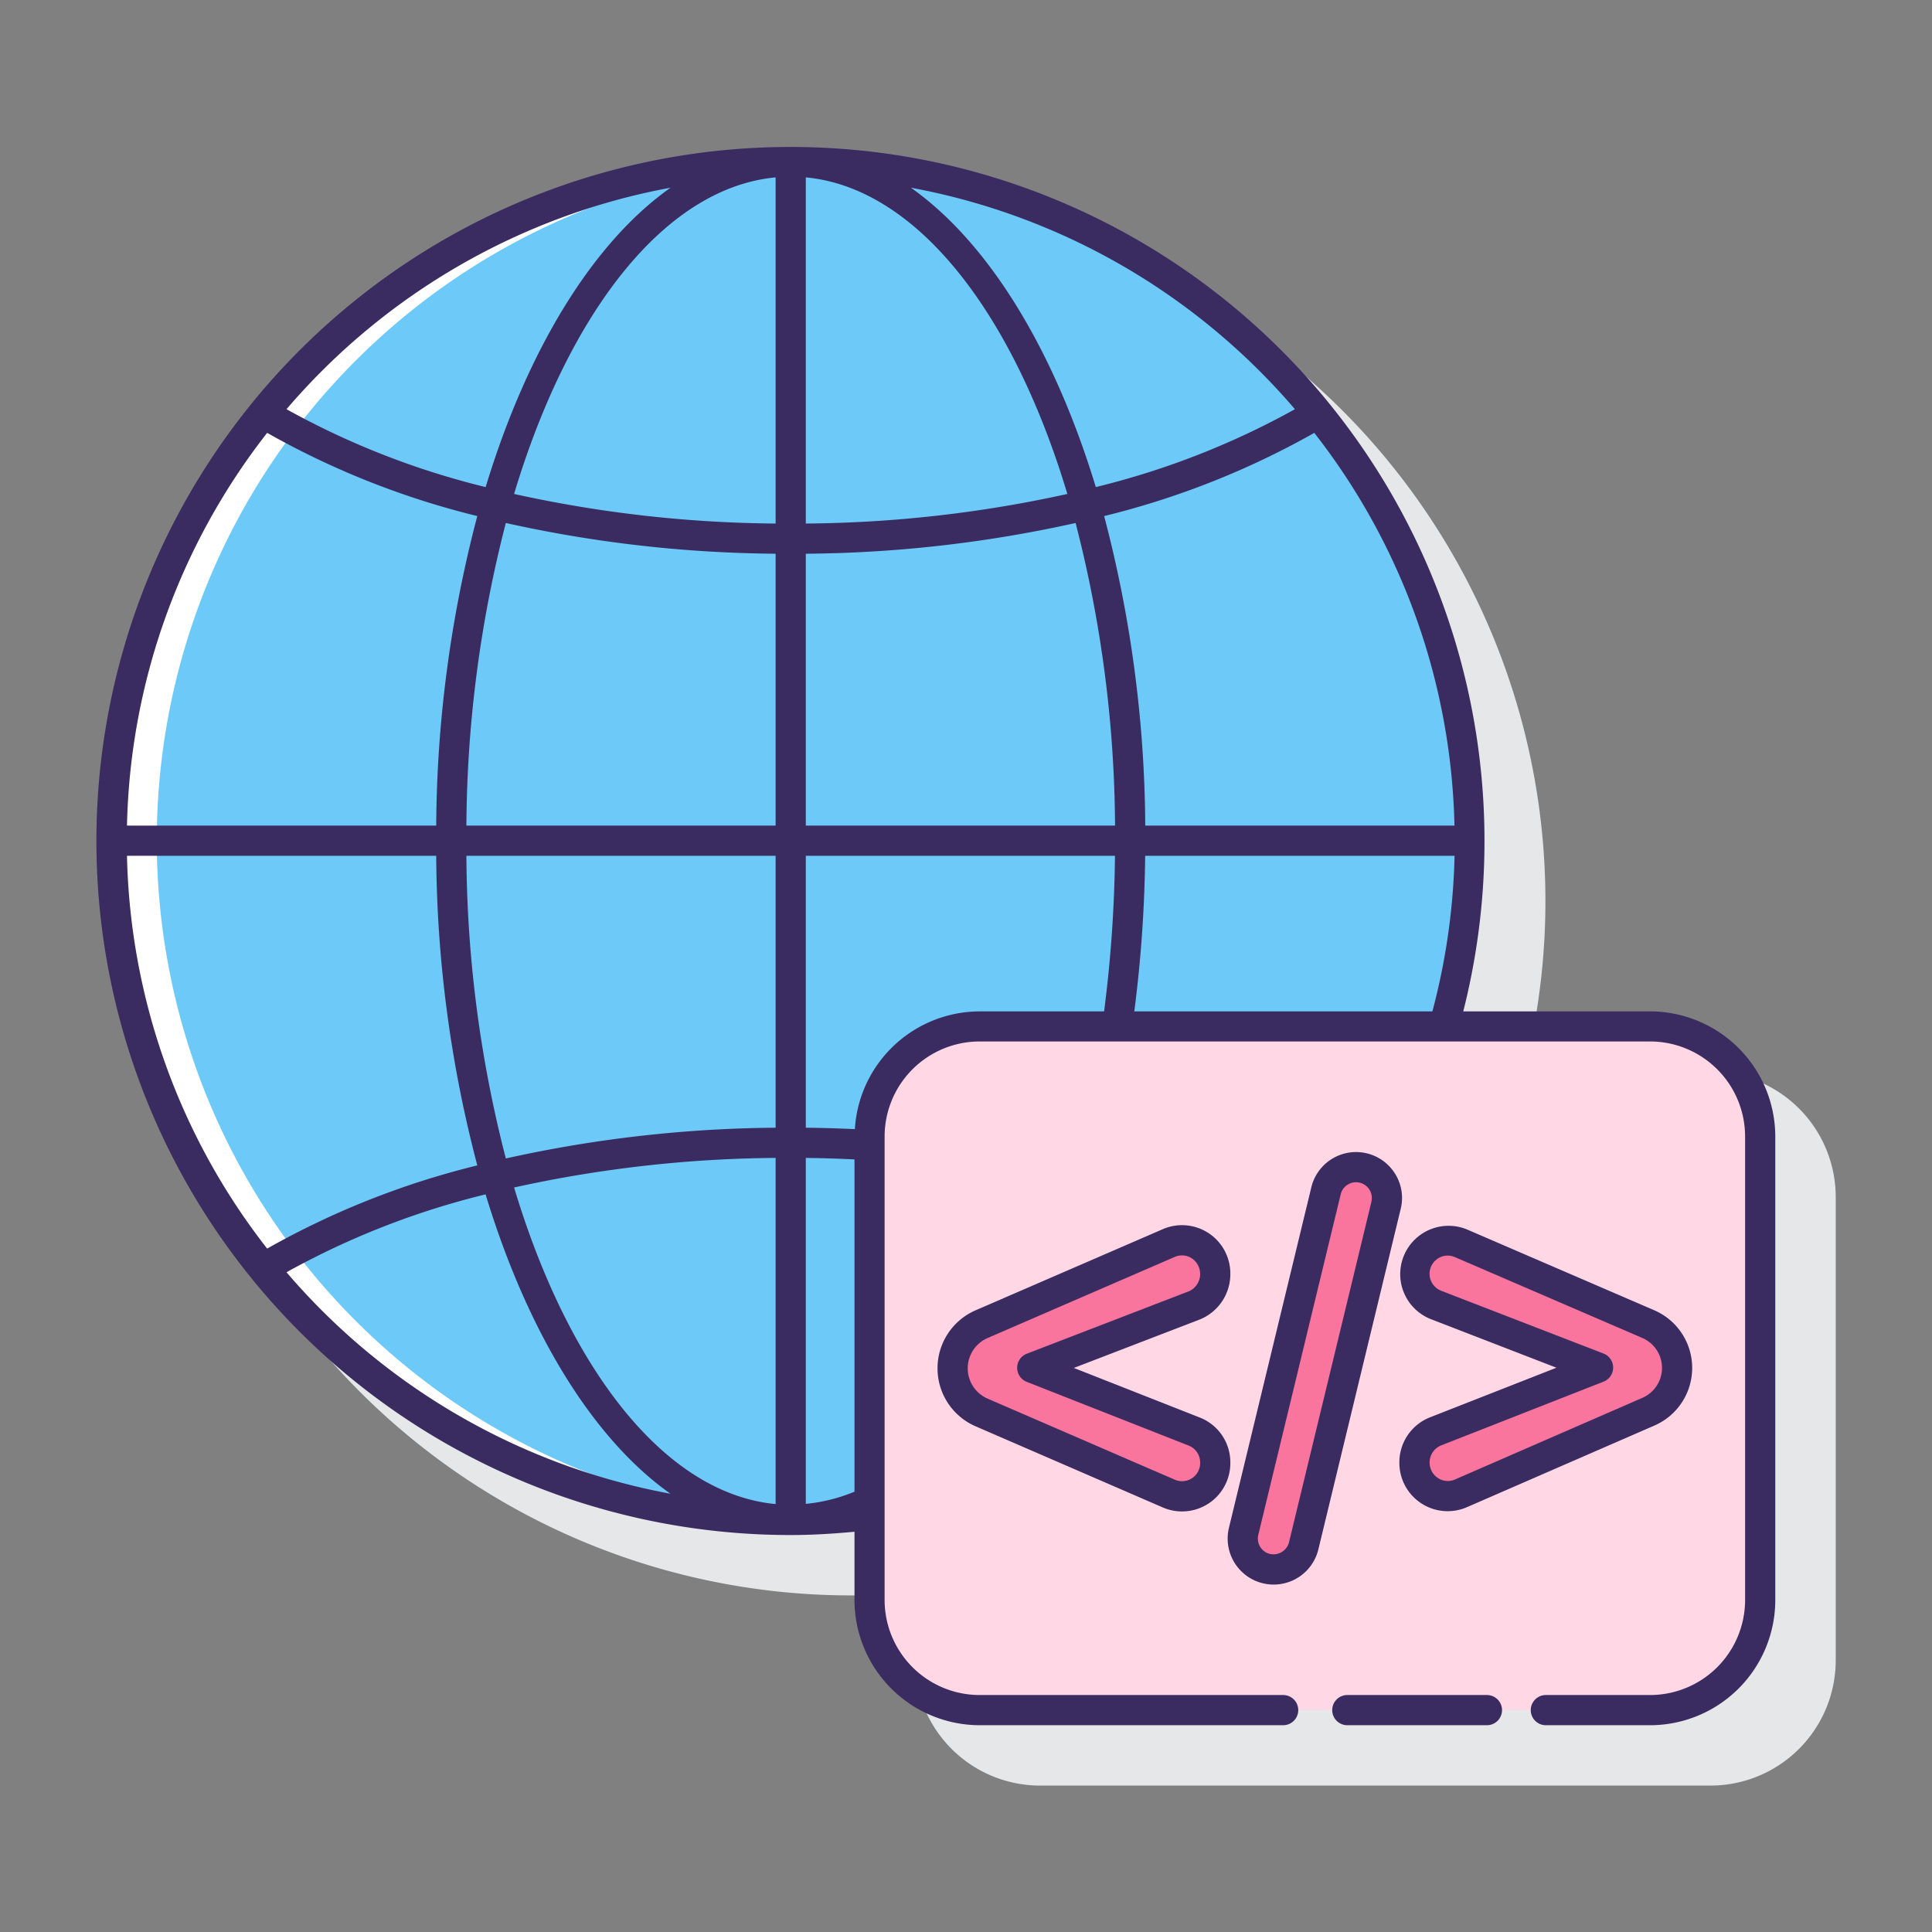 <svg xmlns="http://www.w3.org/2000/svg"  viewBox="0 0 128 128" width="64px" height="64px"><rect x="0" y="0" width="128" height="128" fill="#808080" stroke="none"/><path fill="#e6e7e8" d="M113.317,71.008h-12.34A46,46,0,1,0,56.388,105.7c1.425,0,2.832-.074,4.225-.2V110a8.3,8.3,0,0,0,8.3,8.3h44.409a8.305,8.305,0,0,0,8.3-8.3V79.3A8.306,8.306,0,0,0,113.317,71.008Z"/><path fill="#6dc9f7" d="M57.613,75.3a7.3,7.3,0,0,1,7.3-7.3H95.669A45,45,0,1,0,52.387,100.7a45.534,45.534,0,0,0,5.226-.311Z"/><path fill="#fff" d="M10.388,55.7a44.992,44.992,0,0,1,43.5-44.962c-.5-.016-1-.038-1.5-.038a45,45,0,0,0,0,90c.5,0,1-.021,1.5-.038A44.992,44.992,0,0,1,10.388,55.7Z"/><rect width="59" height="45.292" x="57.613" y="68.008" fill="#ffd7e5" rx="7.296" ry="7.296"/><path fill="#fa759e" d="M80.513,96.894v.038a2.2,2.2,0,0,1-3.079,2.022L65.017,93.572a3.162,3.162,0,0,1-1.9-2.9v-.034a3.162,3.162,0,0,1,1.9-2.9l12.417-5.382a2.2,2.2,0,0,1,3.079,2.022v.06A2.2,2.2,0,0,1,79.1,86.492L68.389,90.62l10.728,4.223A2.2,2.2,0,0,1,80.513,96.894Z"/><path fill="#fa759e" d="M90.324,77.384a2.046,2.046,0,0,0-2.471,1.509l-5.46,22.56a2.049,2.049,0,0,0,1.508,2.472,2.1,2.1,0,0,0,.484.057,2.041,2.041,0,0,0,1.988-1.566l5.46-22.561A2.05,2.05,0,0,0,90.324,77.384Z"/><path fill="#fa759e" d="M109.213,93.528,96.8,98.935a2.2,2.2,0,0,1-3.083-2.02v-.03a2.205,2.205,0,0,1,1.4-2.052l10.762-4.225L95.12,86.448a2.2,2.2,0,0,1-1.408-2.055h0a2.2,2.2,0,0,1,3.076-2.023L109.2,87.726a3.162,3.162,0,0,1,1.91,2.9h0A3.16,3.16,0,0,1,109.213,93.528Z"/><path fill="#3a2c60" d="M98.513,112.3h-9.25a1,1,0,0,0,0,2h9.25a1,1,0,0,0,0-2Z"/><path fill="#3a2c60" d="M109.317,67.008H96.944A45.982,45.982,0,1,0,52.387,101.7c1.427,0,2.832-.088,4.225-.218V106a8.305,8.305,0,0,0,8.3,8.3H85.013a1,1,0,0,0,0-2H64.908a6.3,6.3,0,0,1-6.3-6.3V75.3a6.3,6.3,0,0,1,6.3-6.3h44.409a6.3,6.3,0,0,1,6.3,6.3V106a6.3,6.3,0,0,1-6.3,6.3h-6.9a1,1,0,0,0,0,2h6.9a8.3,8.3,0,0,0,8.3-8.3V75.3A8.3,8.3,0,0,0,109.317,67.008Zm-57.93,32.64c-7.326-.69-13.706-8.917-17.327-20.974a83.239,83.239,0,0,1,17.327-1.96Zm2-.012V76.715q1.624.019,3.225.1V98.828A11.248,11.248,0,0,1,53.387,99.636Zm-2-24.922a85.066,85.066,0,0,0-17.874,2.038A81.766,81.766,0,0,1,30.9,56.7H51.387ZM8.413,56.7H28.9a82.342,82.342,0,0,0,2.723,20.511A54.678,54.678,0,0,0,17.7,82.722,43.761,43.761,0,0,1,8.413,56.7ZM17.7,28.678A54.642,54.642,0,0,0,31.622,34.19,82.333,82.333,0,0,0,28.9,54.7H8.413A43.761,43.761,0,0,1,17.7,28.678ZM30.9,54.7a81.758,81.758,0,0,1,2.613-20.051,85.133,85.133,0,0,0,17.874,2.037V54.7ZM53.387,11.752c7.326.69,13.706,8.918,17.328,20.974a83.173,83.173,0,0,1-17.328,1.96Zm-2,22.934a83.189,83.189,0,0,1-17.328-1.96c3.622-12.056,10-20.284,17.328-20.974Zm2,2a85.135,85.135,0,0,0,17.875-2.037A81.806,81.806,0,0,1,73.875,54.7H53.387ZM96.362,54.7H75.876a82.279,82.279,0,0,0-2.724-20.51,54.686,54.686,0,0,0,13.923-5.511A43.756,43.756,0,0,1,96.362,54.7Zm.007,2A43.8,43.8,0,0,1,94.9,67.008H75.15A87.537,87.537,0,0,0,75.87,56.7ZM85.792,27.111A53.071,53.071,0,0,1,72.6,32.271c-2.766-9.1-7.091-16.187-12.25-19.835A43.987,43.987,0,0,1,85.792,27.111ZM44.425,12.436c-5.159,3.648-9.483,10.73-12.249,19.835a53.063,53.063,0,0,1-13.194-5.16A43.994,43.994,0,0,1,44.425,12.436ZM18.982,84.29a53.048,53.048,0,0,1,13.19-5.16c2.765,9.1,7.089,16.184,12.246,19.834A44,44,0,0,1,18.982,84.29Zm37.655-9.481q-1.614-.077-3.25-.094V56.7H73.87a87.321,87.321,0,0,1-.721,10.308H64.908A8.3,8.3,0,0,0,56.637,74.809Z"/><path fill="#3a2c60" d="M81.513,84.376a3.2,3.2,0,0,0-4.477-2.939L64.62,86.818a4.188,4.188,0,0,0,0,7.672l12.416,5.381a3.2,3.2,0,0,0,4.477-2.939v-.038a3.186,3.186,0,0,0-2.029-2.981l-8.34-3.283,8.318-3.2A3.241,3.241,0,0,0,81.513,84.376Zm-2.77,1.183L68.029,89.687a1,1,0,0,0-.006,1.863l10.728,4.223a1.2,1.2,0,0,1,.762,1.121v.038a1.2,1.2,0,0,1-1.682,1.1L65.415,92.655a2.188,2.188,0,0,1,0-4l12.417-5.381a1.2,1.2,0,0,1,.482-.1,1.188,1.188,0,0,1,.656.2,1.253,1.253,0,0,1-.227,2.189Z"/><path fill="#3a2c60" d="M92.443,77.787a3.047,3.047,0,0,0-5.563.87l-5.459,22.561a3.047,3.047,0,1,0,5.924,1.433L92.8,80.091A3.021,3.021,0,0,0,92.443,77.787ZM90.86,79.62,85.4,102.181a1.064,1.064,0,0,1-1.263.772,1.049,1.049,0,0,1-.772-1.264l5.46-22.562a1.04,1.04,0,0,1,.474-.648,1.025,1.025,0,0,1,.54-.153,1.045,1.045,0,0,1,.248.03h0a1.048,1.048,0,0,1,.771,1.264Z"/><path fill="#3a2c60" d="M92.712,96.915a3.2,3.2,0,0,0,4.482,2.937l12.418-5.407a4.162,4.162,0,0,0-.013-7.637L97.184,81.451a3.2,3.2,0,1,0-2.425,5.93l8.359,3.234L94.745,93.9A3.2,3.2,0,0,0,92.712,96.915Zm2.763-1.151,10.762-4.225a1,1,0,0,0,0-1.864L95.482,85.516a1.213,1.213,0,0,1-.77-1.123,1.208,1.208,0,0,1,1.2-1.206,1.2,1.2,0,0,1,.48.1l12.415,5.356a2.162,2.162,0,0,1,.007,3.967L96.4,98.018a1.183,1.183,0,0,1-1.14-.1,1.228,1.228,0,0,1,.219-2.157Z"/></svg>